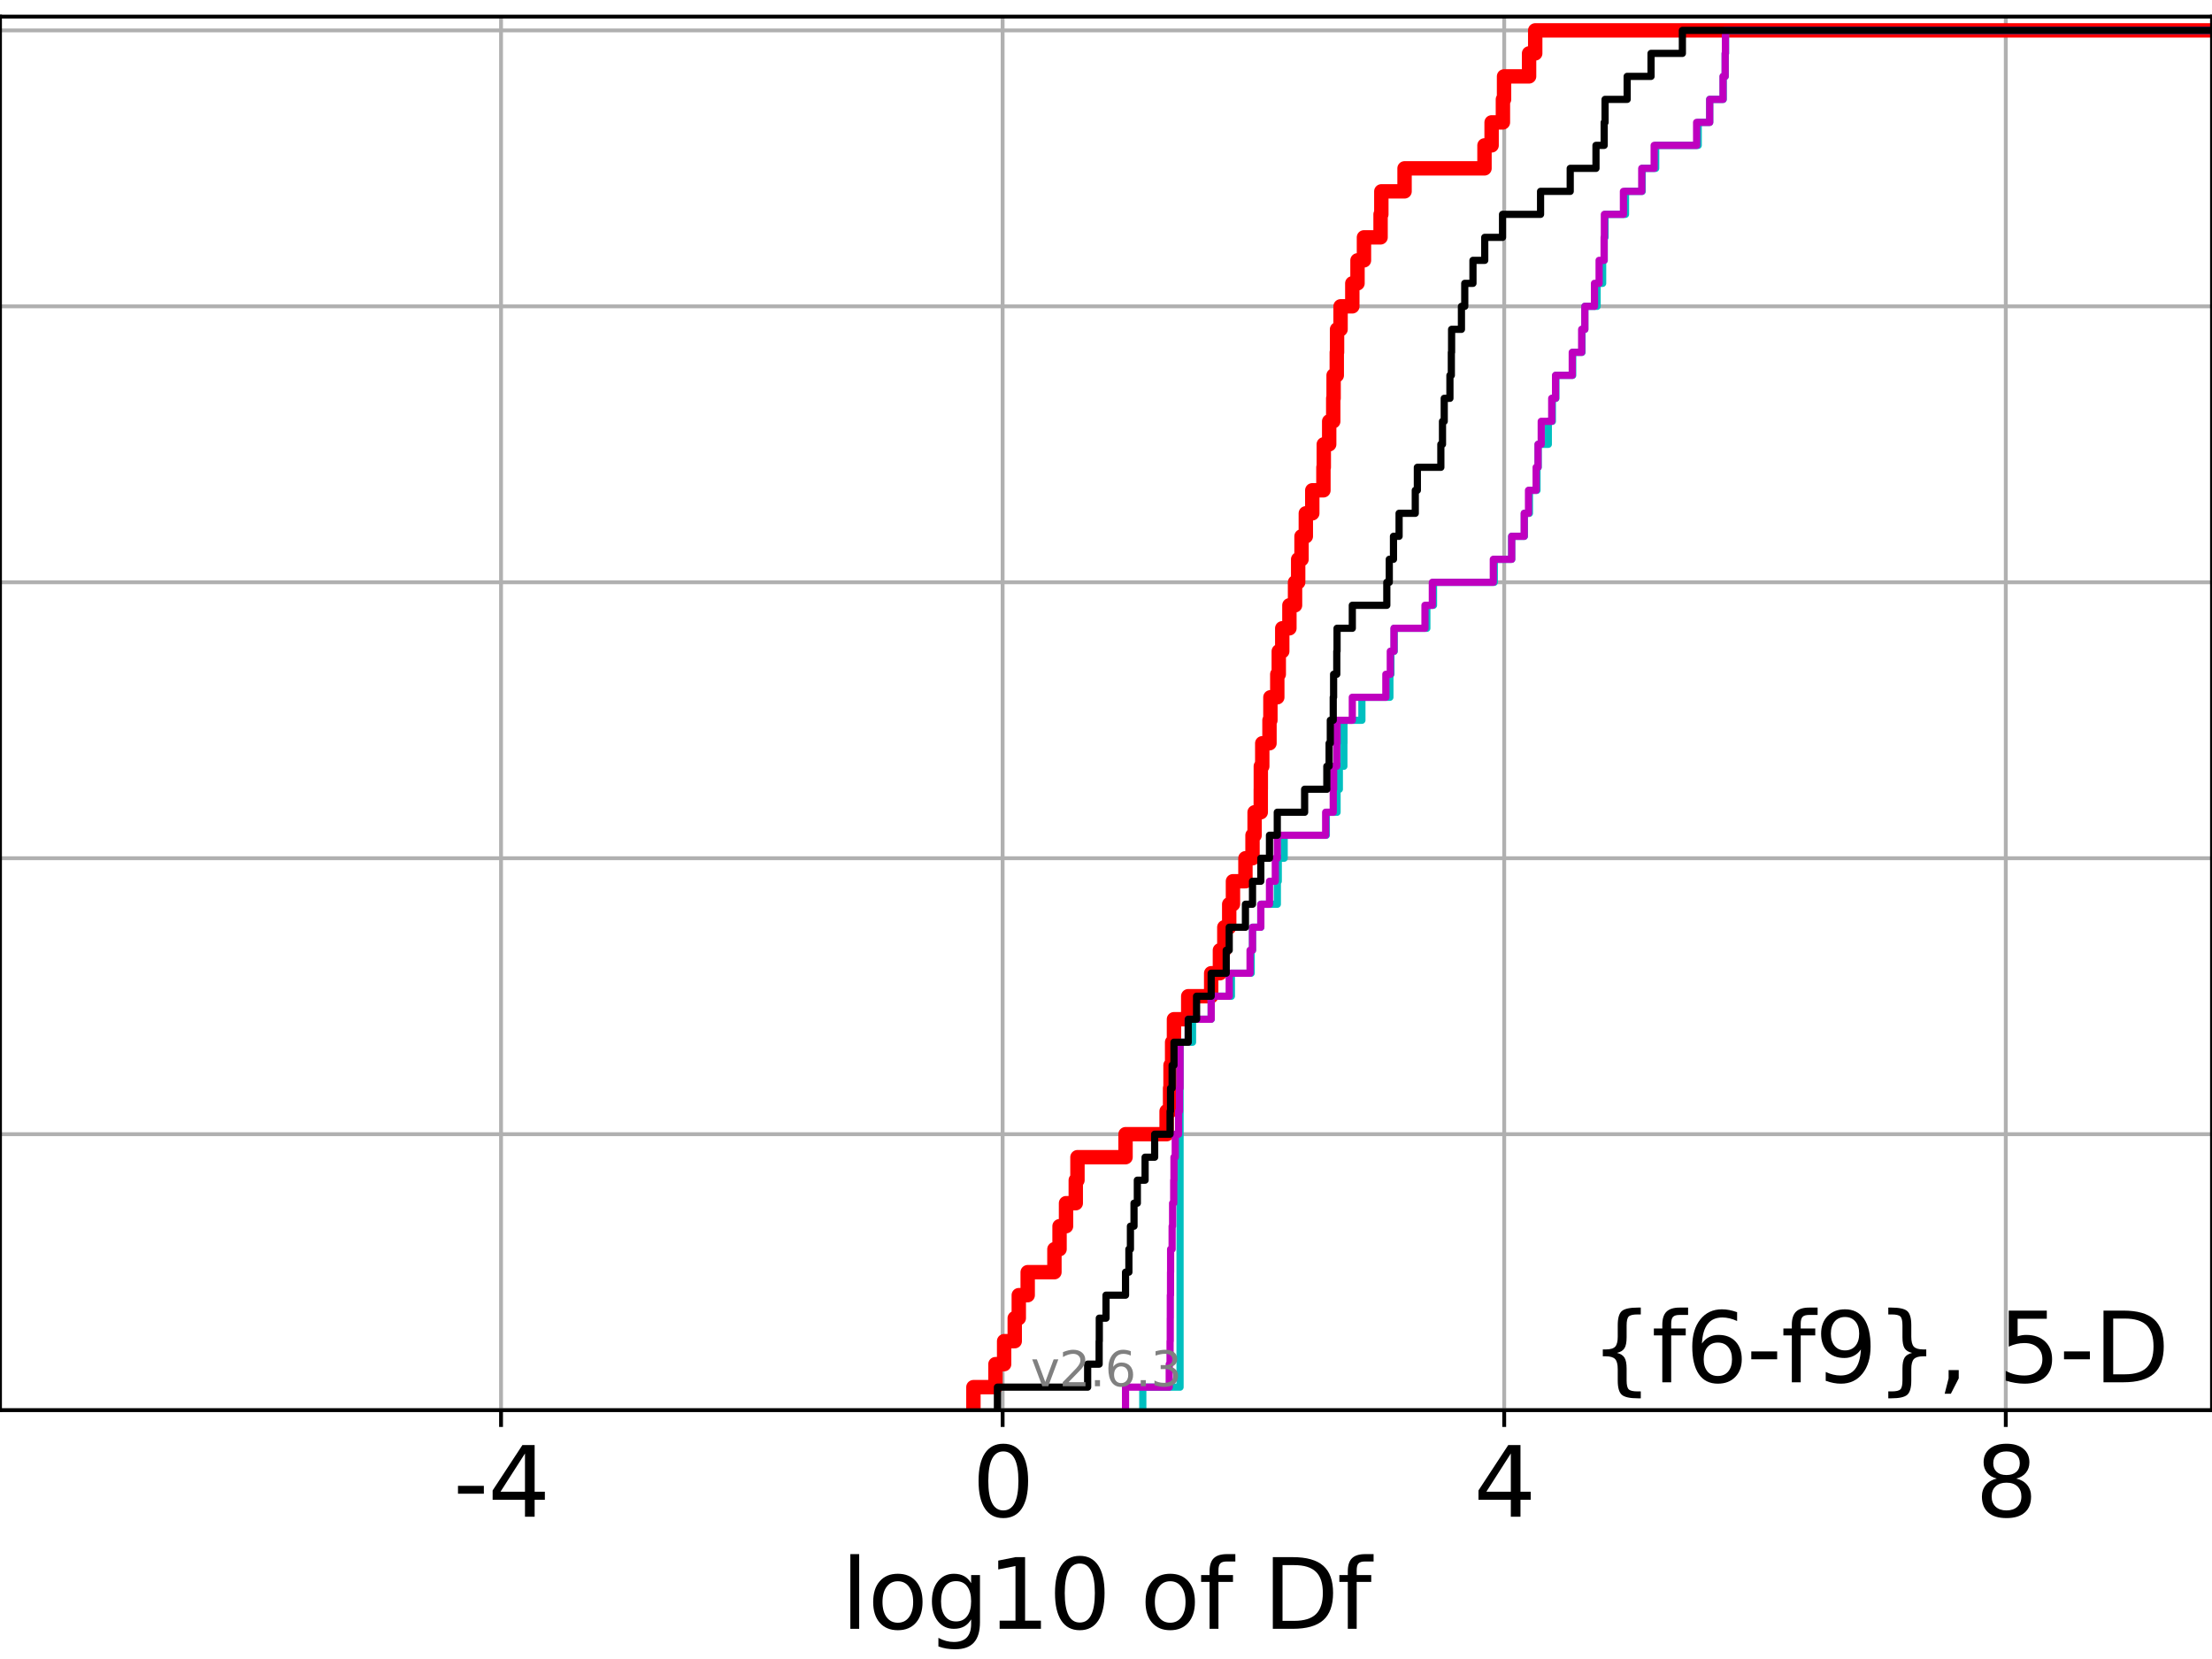 <?xml version="1.0" encoding="utf-8" standalone="no"?>
<!DOCTYPE svg PUBLIC "-//W3C//DTD SVG 1.1//EN"
  "http://www.w3.org/Graphics/SVG/1.1/DTD/svg11.dtd">
<svg xmlns:xlink="http://www.w3.org/1999/xlink" width="460.8pt" height="345.6pt" viewBox="0 0 460.8 345.6" xmlns="http://www.w3.org/2000/svg" version="1.1">
 <defs>
  <style type="text/css">*{stroke-linejoin: round; stroke-linecap: butt}</style>
 </defs>
 <g id="figure_1">
  <g id="patch_1">
   <path d="M 0 345.6 
L 460.8 345.6 
L 460.8 0 
L 0 0 
z
" style="fill: #ffffff"/>
  </g>
  <g id="axes_1">
   <g id="patch_2">
    <path d="M 0 293.76 
L 460.8 293.76 
L 460.8 3.456 
L 0 3.456 
z
" style="fill: #ffffff"/>
   </g>
   <g id="matplotlib.axis_1">
    <g id="xtick_1">
     <g id="line2d_1">
      <path d="M 104.376 293.76 
L 104.376 3.456 
" clip-path="url(#p74b870e5cc)" style="fill: none; stroke: #b0b0b0; stroke-width: 0.8; stroke-linecap: square"/>
     </g>
     <g id="line2d_2">
      <defs>
       <path id="m2330bbb1fe" d="M 0 0 
L 0 3.5 
" style="stroke: #000000; stroke-width: 0.8"/>
      </defs>
      <g>
       <use xlink:href="#m2330bbb1fe" x="104.376" y="293.76" style="stroke: #000000; stroke-width: 0.8"/>
      </g>
     </g>
     <g id="text_1">
      <!-- -4 -->
      <g transform="translate(94.406 315.957) scale(0.2 -0.2)">
       <defs>
        <path id="DejaVuSans-2d" d="M 313 2009 
L 1997 2009 
L 1997 1497 
L 313 1497 
L 313 2009 
z
" transform="scale(0.016)"/>
        <path id="DejaVuSans-34" d="M 2419 4116 
L 825 1625 
L 2419 1625 
L 2419 4116 
z
M 2253 4666 
L 3047 4666 
L 3047 1625 
L 3713 1625 
L 3713 1100 
L 3047 1100 
L 3047 0 
L 2419 0 
L 2419 1100 
L 313 1100 
L 313 1709 
L 2253 4666 
z
" transform="scale(0.016)"/>
       </defs>
       <use xlink:href="#DejaVuSans-2d"/>
       <use xlink:href="#DejaVuSans-34" x="36.084"/>
      </g>
     </g>
    </g>
    <g id="xtick_2">
     <g id="line2d_3">
      <path d="M 208.865 293.76 
L 208.865 3.456 
" clip-path="url(#p74b870e5cc)" style="fill: none; stroke: #b0b0b0; stroke-width: 0.8; stroke-linecap: square"/>
     </g>
     <g id="line2d_4">
      <g>
       <use xlink:href="#m2330bbb1fe" x="208.865" y="293.76" style="stroke: #000000; stroke-width: 0.8"/>
      </g>
     </g>
     <g id="text_2">
      <!-- 0 -->
      <g transform="translate(202.503 315.957) scale(0.2 -0.2)">
       <defs>
        <path id="DejaVuSans-30" d="M 2034 4250 
Q 1547 4250 1301 3770 
Q 1056 3291 1056 2328 
Q 1056 1369 1301 889 
Q 1547 409 2034 409 
Q 2525 409 2770 889 
Q 3016 1369 3016 2328 
Q 3016 3291 2770 3770 
Q 2525 4250 2034 4250 
z
M 2034 4750 
Q 2819 4750 3233 4129 
Q 3647 3509 3647 2328 
Q 3647 1150 3233 529 
Q 2819 -91 2034 -91 
Q 1250 -91 836 529 
Q 422 1150 422 2328 
Q 422 3509 836 4129 
Q 1250 4750 2034 4750 
z
" transform="scale(0.016)"/>
       </defs>
       <use xlink:href="#DejaVuSans-30"/>
      </g>
     </g>
    </g>
    <g id="xtick_3">
     <g id="line2d_5">
      <path d="M 313.354 293.76 
L 313.354 3.456 
" clip-path="url(#p74b870e5cc)" style="fill: none; stroke: #b0b0b0; stroke-width: 0.8; stroke-linecap: square"/>
     </g>
     <g id="line2d_6">
      <g>
       <use xlink:href="#m2330bbb1fe" x="313.354" y="293.76" style="stroke: #000000; stroke-width: 0.8"/>
      </g>
     </g>
     <g id="text_3">
      <!-- 4 -->
      <g transform="translate(306.992 315.957) scale(0.2 -0.2)">
       <use xlink:href="#DejaVuSans-34"/>
      </g>
     </g>
    </g>
    <g id="xtick_4">
     <g id="line2d_7">
      <path d="M 417.843 293.76 
L 417.843 3.456 
" clip-path="url(#p74b870e5cc)" style="fill: none; stroke: #b0b0b0; stroke-width: 0.8; stroke-linecap: square"/>
     </g>
     <g id="line2d_8">
      <g>
       <use xlink:href="#m2330bbb1fe" x="417.843" y="293.76" style="stroke: #000000; stroke-width: 0.8"/>
      </g>
     </g>
     <g id="text_4">
      <!-- 8 -->
      <g transform="translate(411.481 315.957) scale(0.2 -0.2)">
       <defs>
        <path id="DejaVuSans-38" d="M 2034 2216 
Q 1584 2216 1326 1975 
Q 1069 1734 1069 1313 
Q 1069 891 1326 650 
Q 1584 409 2034 409 
Q 2484 409 2743 651 
Q 3003 894 3003 1313 
Q 3003 1734 2745 1975 
Q 2488 2216 2034 2216 
z
M 1403 2484 
Q 997 2584 770 2862 
Q 544 3141 544 3541 
Q 544 4100 942 4425 
Q 1341 4750 2034 4750 
Q 2731 4750 3128 4425 
Q 3525 4100 3525 3541 
Q 3525 3141 3298 2862 
Q 3072 2584 2669 2484 
Q 3125 2378 3379 2068 
Q 3634 1759 3634 1313 
Q 3634 634 3220 271 
Q 2806 -91 2034 -91 
Q 1263 -91 848 271 
Q 434 634 434 1313 
Q 434 1759 690 2068 
Q 947 2378 1403 2484 
z
M 1172 3481 
Q 1172 3119 1398 2916 
Q 1625 2713 2034 2713 
Q 2441 2713 2670 2916 
Q 2900 3119 2900 3481 
Q 2900 3844 2670 4047 
Q 2441 4250 2034 4250 
Q 1625 4250 1398 4047 
Q 1172 3844 1172 3481 
z
" transform="scale(0.016)"/>
       </defs>
       <use xlink:href="#DejaVuSans-38"/>
      </g>
     </g>
    </g>
    <g id="text_5">
     <!-- log10 of Df -->
     <g transform="translate(175.214 339.313) scale(0.2 -0.2)">
      <defs>
       <path id="DejaVuSans-6c" d="M 603 4863 
L 1178 4863 
L 1178 0 
L 603 0 
L 603 4863 
z
" transform="scale(0.016)"/>
       <path id="DejaVuSans-6f" d="M 1959 3097 
Q 1497 3097 1228 2736 
Q 959 2375 959 1747 
Q 959 1119 1226 758 
Q 1494 397 1959 397 
Q 2419 397 2687 759 
Q 2956 1122 2956 1747 
Q 2956 2369 2687 2733 
Q 2419 3097 1959 3097 
z
M 1959 3584 
Q 2709 3584 3137 3096 
Q 3566 2609 3566 1747 
Q 3566 888 3137 398 
Q 2709 -91 1959 -91 
Q 1206 -91 779 398 
Q 353 888 353 1747 
Q 353 2609 779 3096 
Q 1206 3584 1959 3584 
z
" transform="scale(0.016)"/>
       <path id="DejaVuSans-67" d="M 2906 1791 
Q 2906 2416 2648 2759 
Q 2391 3103 1925 3103 
Q 1463 3103 1205 2759 
Q 947 2416 947 1791 
Q 947 1169 1205 825 
Q 1463 481 1925 481 
Q 2391 481 2648 825 
Q 2906 1169 2906 1791 
z
M 3481 434 
Q 3481 -459 3084 -895 
Q 2688 -1331 1869 -1331 
Q 1566 -1331 1297 -1286 
Q 1028 -1241 775 -1147 
L 775 -588 
Q 1028 -725 1275 -790 
Q 1522 -856 1778 -856 
Q 2344 -856 2625 -561 
Q 2906 -266 2906 331 
L 2906 616 
Q 2728 306 2450 153 
Q 2172 0 1784 0 
Q 1141 0 747 490 
Q 353 981 353 1791 
Q 353 2603 747 3093 
Q 1141 3584 1784 3584 
Q 2172 3584 2450 3431 
Q 2728 3278 2906 2969 
L 2906 3500 
L 3481 3500 
L 3481 434 
z
" transform="scale(0.016)"/>
       <path id="DejaVuSans-31" d="M 794 531 
L 1825 531 
L 1825 4091 
L 703 3866 
L 703 4441 
L 1819 4666 
L 2450 4666 
L 2450 531 
L 3481 531 
L 3481 0 
L 794 0 
L 794 531 
z
" transform="scale(0.016)"/>
       <path id="DejaVuSans-20" transform="scale(0.016)"/>
       <path id="DejaVuSans-66" d="M 2375 4863 
L 2375 4384 
L 1825 4384 
Q 1516 4384 1395 4259 
Q 1275 4134 1275 3809 
L 1275 3500 
L 2222 3500 
L 2222 3053 
L 1275 3053 
L 1275 0 
L 697 0 
L 697 3053 
L 147 3053 
L 147 3500 
L 697 3500 
L 697 3744 
Q 697 4328 969 4595 
Q 1241 4863 1831 4863 
L 2375 4863 
z
" transform="scale(0.016)"/>
       <path id="DejaVuSans-44" d="M 1259 4147 
L 1259 519 
L 2022 519 
Q 2988 519 3436 956 
Q 3884 1394 3884 2338 
Q 3884 3275 3436 3711 
Q 2988 4147 2022 4147 
L 1259 4147 
z
M 628 4666 
L 1925 4666 
Q 3281 4666 3915 4102 
Q 4550 3538 4550 2338 
Q 4550 1131 3912 565 
Q 3275 0 1925 0 
L 628 0 
L 628 4666 
z
" transform="scale(0.016)"/>
      </defs>
      <use xlink:href="#DejaVuSans-6c"/>
      <use xlink:href="#DejaVuSans-6f" x="27.783"/>
      <use xlink:href="#DejaVuSans-67" x="88.965"/>
      <use xlink:href="#DejaVuSans-31" x="152.441"/>
      <use xlink:href="#DejaVuSans-30" x="216.064"/>
      <use xlink:href="#DejaVuSans-20" x="279.688"/>
      <use xlink:href="#DejaVuSans-6f" x="311.475"/>
      <use xlink:href="#DejaVuSans-66" x="372.656"/>
      <use xlink:href="#DejaVuSans-20" x="407.861"/>
      <use xlink:href="#DejaVuSans-44" x="439.648"/>
      <use xlink:href="#DejaVuSans-66" x="516.65"/>
     </g>
    </g>
   </g>
   <g id="matplotlib.axis_2">
    <g id="ytick_1">
     <g id="line2d_9">
      <path d="M 0 293.76 
L 460.8 293.76 
" clip-path="url(#p74b870e5cc)" style="fill: none; stroke: #b0b0b0; stroke-width: 0.8; stroke-linecap: square"/>
     </g>
     <g id="line2d_10">
      <defs>
       <path id="m5c12b7713f" d="M 0 0 
L -3.5 0 
" style="stroke: #000000; stroke-width: 0.8"/>
      </defs>
      <g>
       <use xlink:href="#m5c12b7713f" x="0" y="293.76" style="stroke: #000000; stroke-width: 0.8"/>
      </g>
     </g>
    </g>
    <g id="ytick_2">
     <g id="line2d_11">
      <path d="M 0 236.274 
L 460.8 236.274 
" clip-path="url(#p74b870e5cc)" style="fill: none; stroke: #b0b0b0; stroke-width: 0.8; stroke-linecap: square"/>
     </g>
     <g id="line2d_12">
      <g>
       <use xlink:href="#m5c12b7713f" x="0" y="236.274" style="stroke: #000000; stroke-width: 0.8"/>
      </g>
     </g>
    </g>
    <g id="ytick_3">
     <g id="line2d_13">
      <path d="M 0 178.788 
L 460.8 178.788 
" clip-path="url(#p74b870e5cc)" style="fill: none; stroke: #b0b0b0; stroke-width: 0.8; stroke-linecap: square"/>
     </g>
     <g id="line2d_14">
      <g>
       <use xlink:href="#m5c12b7713f" x="0" y="178.788" style="stroke: #000000; stroke-width: 0.8"/>
      </g>
     </g>
    </g>
    <g id="ytick_4">
     <g id="line2d_15">
      <path d="M 0 121.302 
L 460.8 121.302 
" clip-path="url(#p74b870e5cc)" style="fill: none; stroke: #b0b0b0; stroke-width: 0.8; stroke-linecap: square"/>
     </g>
     <g id="line2d_16">
      <g>
       <use xlink:href="#m5c12b7713f" x="0" y="121.302" style="stroke: #000000; stroke-width: 0.8"/>
      </g>
     </g>
    </g>
    <g id="ytick_5">
     <g id="line2d_17">
      <path d="M 0 63.816 
L 460.8 63.816 
" clip-path="url(#p74b870e5cc)" style="fill: none; stroke: #b0b0b0; stroke-width: 0.8; stroke-linecap: square"/>
     </g>
     <g id="line2d_18">
      <g>
       <use xlink:href="#m5c12b7713f" x="0" y="63.816" style="stroke: #000000; stroke-width: 0.8"/>
      </g>
     </g>
    </g>
    <g id="ytick_6">
     <g id="line2d_19">
      <path d="M 0 6.33 
L 460.8 6.33 
" clip-path="url(#p74b870e5cc)" style="fill: none; stroke: #b0b0b0; stroke-width: 0.8; stroke-linecap: square"/>
     </g>
     <g id="line2d_20">
      <g>
       <use xlink:href="#m5c12b7713f" x="0" y="6.33" style="stroke: #000000; stroke-width: 0.8"/>
      </g>
     </g>
    </g>
   </g>
   <g id="line2d_21">
    <path d="M 202.78 293.76 
L 202.78 288.97 
L 207.372 288.97 
L 207.372 284.179 
L 209.178 284.179 
L 209.178 279.389 
L 211.387 279.389 
L 211.387 274.598 
L 212.231 274.598 
L 212.231 269.808 
L 214.087 269.808 
L 214.087 265.017 
L 219.656 265.017 
L 219.656 260.227 
L 220.724 260.227 
L 220.724 255.436 
L 222.074 255.436 
L 222.074 250.646 
L 224.102 250.646 
L 224.102 245.855 
L 224.455 245.855 
L 224.455 241.065 
L 234.47 241.065 
L 234.47 236.274 
L 243.024 236.274 
L 243.024 231.484 
L 243.748 231.484 
L 243.748 226.693 
L 243.842 226.693 
L 243.842 221.903 
L 244.174 221.903 
L 244.174 217.112 
L 244.559 217.112 
L 244.559 212.322 
L 247.531 212.322 
L 247.531 207.531 
L 252.312 207.531 
L 252.312 202.741 
L 254.131 202.741 
L 254.131 197.95 
L 255.05 197.95 
L 255.05 193.16 
L 256.067 193.16 
L 256.067 188.369 
L 256.847 188.369 
L 256.847 183.579 
L 259.447 183.579 
L 259.447 178.788 
L 260.921 178.788 
L 260.921 173.998 
L 261.357 173.998 
L 261.357 169.207 
L 262.639 169.207 
L 262.639 164.417 
L 262.651 164.417 
L 262.651 159.626 
L 262.953 159.626 
L 262.953 154.836 
L 264.457 154.836 
L 264.457 150.045 
L 264.649 150.045 
L 264.649 145.255 
L 266.082 145.255 
L 266.082 140.464 
L 266.391 140.464 
L 266.391 135.674 
L 267.116 135.674 
L 267.116 130.883 
L 268.606 130.883 
L 268.606 126.093 
L 269.78 126.093 
L 269.78 121.302 
L 270.432 121.302 
L 270.432 116.512 
L 271.131 116.512 
L 271.131 111.721 
L 272.026 111.721 
L 272.026 106.931 
L 273.372 106.931 
L 273.372 102.14 
L 275.693 102.14 
L 275.693 97.35 
L 275.768 97.35 
L 275.768 92.559 
L 276.894 92.559 
L 276.894 87.769 
L 277.737 87.769 
L 277.737 82.978 
L 277.814 82.978 
L 277.814 78.188 
L 278.475 78.188 
L 278.475 73.397 
L 278.532 73.397 
L 278.532 68.607 
L 279.264 68.607 
L 279.264 63.816 
L 281.711 63.816 
L 281.711 59.026 
L 282.793 59.026 
L 282.793 54.235 
L 284.138 54.235 
L 284.138 49.445 
L 287.598 49.445 
L 287.598 44.654 
L 287.757 44.654 
L 287.757 39.864 
L 292.595 39.864 
L 292.595 35.073 
L 309.247 35.073 
L 309.247 30.283 
L 310.728 30.283 
L 310.728 25.492 
L 313.083 25.492 
L 313.083 20.702 
L 313.321 20.702 
L 313.321 15.911 
L 318.535 15.911 
L 318.535 11.121 
L 319.814 11.121 
L 319.814 6.33 
L 319.814 6.33 
L 319.814 6.33 
L 460.8 6.33 
" clip-path="url(#p74b870e5cc)" style="fill: none; stroke: #ff0000; stroke-width: 3; stroke-linecap: square"/>
   </g>
   <g id="line2d_22">
    <path d="M 238.064 293.76 
L 238.064 288.97 
L 245.827 288.97 
L 245.827 284.179 
L 245.827 284.179 
L 245.827 279.389 
L 245.827 279.389 
L 245.827 274.598 
L 245.827 274.598 
L 245.827 269.808 
L 245.827 269.808 
L 245.827 265.017 
L 245.827 265.017 
L 245.827 260.227 
L 245.827 260.227 
L 245.827 255.436 
L 245.827 255.436 
L 245.827 250.646 
L 245.827 250.646 
L 245.827 245.855 
L 245.827 245.855 
L 245.827 241.065 
L 245.827 241.065 
L 245.827 236.274 
L 245.827 236.274 
L 245.827 231.484 
L 245.827 231.484 
L 245.827 226.693 
L 245.827 226.693 
L 245.827 221.903 
L 245.827 221.903 
L 245.827 217.112 
L 248.424 217.112 
L 248.424 212.322 
L 252.312 212.322 
L 252.312 207.531 
L 256.521 207.531 
L 256.521 202.741 
L 260.645 202.741 
L 260.645 197.95 
L 260.921 197.95 
L 260.921 193.16 
L 262.651 193.16 
L 262.651 188.369 
L 266.092 188.369 
L 266.092 183.579 
L 266.285 183.579 
L 266.285 178.788 
L 267.513 178.788 
L 267.513 173.998 
L 276.293 173.998 
L 276.293 169.207 
L 278.532 169.207 
L 278.532 164.417 
L 279.008 164.417 
L 279.008 159.626 
L 279.953 159.626 
L 279.953 154.836 
L 279.974 154.836 
L 279.974 150.045 
L 283.708 150.045 
L 283.708 145.255 
L 289.539 145.255 
L 289.539 140.464 
L 289.755 140.464 
L 289.755 135.674 
L 290.442 135.674 
L 290.442 130.883 
L 297.236 130.883 
L 297.236 126.093 
L 298.623 126.093 
L 298.623 121.302 
L 311.291 121.302 
L 311.291 116.512 
L 314.91 116.512 
L 314.91 111.721 
L 317.558 111.721 
L 317.558 106.931 
L 318.607 106.931 
L 318.607 102.14 
L 320.183 102.14 
L 320.183 97.35 
L 320.435 97.35 
L 320.435 92.559 
L 322.543 92.559 
L 322.543 87.769 
L 323.39 87.769 
L 323.39 82.978 
L 324.123 82.978 
L 324.123 78.188 
L 327.621 78.188 
L 327.621 73.397 
L 329.566 73.397 
L 329.566 68.607 
L 330.149 68.607 
L 330.149 63.816 
L 332.708 63.816 
L 332.708 59.026 
L 333.858 59.026 
L 333.858 54.235 
L 334.19 54.235 
L 334.19 49.445 
L 334.359 49.445 
L 334.359 44.654 
L 338.621 44.654 
L 338.621 39.864 
L 342.1 39.864 
L 342.1 35.073 
L 344.912 35.073 
L 344.912 30.283 
L 353.768 30.283 
L 353.768 25.492 
L 356.161 25.492 
L 356.161 20.702 
L 358.98 20.702 
L 358.98 15.911 
L 359.393 15.911 
L 359.393 11.121 
L 359.466 11.121 
L 359.466 6.33 
L 359.466 6.33 
L 359.466 6.33 
L 460.8 6.33 
" clip-path="url(#p74b870e5cc)" style="fill: none; stroke: #00bfbf; stroke-width: 1.5; stroke-linecap: square"/>
   </g>
   <g id="line2d_23">
    <path d="M 234.47 293.76 
L 234.47 288.97 
L 243.572 288.97 
L 243.572 284.179 
L 243.748 284.179 
L 243.748 279.389 
L 243.784 279.389 
L 243.784 274.598 
L 243.797 274.598 
L 243.797 269.808 
L 243.842 269.808 
L 243.842 265.017 
L 243.859 265.017 
L 243.859 260.227 
L 244.174 260.227 
L 244.174 255.436 
L 244.273 255.436 
L 244.273 250.646 
L 244.505 250.646 
L 244.505 245.855 
L 244.559 245.855 
L 244.559 241.065 
L 244.826 241.065 
L 244.826 236.274 
L 245.527 236.274 
L 245.527 231.484 
L 245.705 231.484 
L 245.705 226.693 
L 245.827 226.693 
L 245.827 221.903 
L 245.827 221.903 
L 245.827 217.112 
L 247.531 217.112 
L 247.531 212.322 
L 252.312 212.322 
L 252.312 207.531 
L 256.067 207.531 
L 256.067 202.741 
L 260.408 202.741 
L 260.408 197.95 
L 260.921 197.95 
L 260.921 193.16 
L 262.651 193.16 
L 262.651 188.369 
L 264.457 188.369 
L 264.457 183.579 
L 265.671 183.579 
L 265.671 178.788 
L 266.092 178.788 
L 266.092 173.998 
L 276.16 173.998 
L 276.16 169.207 
L 277.737 169.207 
L 277.737 164.417 
L 277.814 164.417 
L 277.814 159.626 
L 278.475 159.626 
L 278.475 154.836 
L 278.532 154.836 
L 278.532 150.045 
L 281.711 150.045 
L 281.711 145.255 
L 288.698 145.255 
L 288.698 140.464 
L 289.624 140.464 
L 289.624 135.674 
L 290.387 135.674 
L 290.387 130.883 
L 296.848 130.883 
L 296.848 126.093 
L 298.381 126.093 
L 298.381 121.302 
L 311.085 121.302 
L 311.085 116.512 
L 314.91 116.512 
L 314.91 111.721 
L 317.519 111.721 
L 317.519 106.931 
L 318.416 106.931 
L 318.416 102.14 
L 320.006 102.14 
L 320.006 97.35 
L 320.397 97.35 
L 320.397 92.559 
L 321.065 92.559 
L 321.065 87.769 
L 323.248 87.769 
L 323.248 82.978 
L 324.047 82.978 
L 324.047 78.188 
L 327.528 78.188 
L 327.528 73.397 
L 329.491 73.397 
L 329.491 68.607 
L 330.149 68.607 
L 330.149 63.816 
L 332.161 63.816 
L 332.161 59.026 
L 333.125 59.026 
L 333.125 54.235 
L 334.165 54.235 
L 334.165 49.445 
L 334.222 49.445 
L 334.222 44.654 
L 338.19 44.654 
L 338.19 39.864 
L 342.007 39.864 
L 342.007 35.073 
L 344.592 35.073 
L 344.592 30.283 
L 353.438 30.283 
L 353.438 25.492 
L 356.161 25.492 
L 356.161 20.702 
L 358.939 20.702 
L 358.939 15.911 
L 359.382 15.911 
L 359.382 11.121 
L 359.437 11.121 
L 359.437 6.33 
L 359.437 6.33 
L 359.437 6.33 
L 460.8 6.33 
" clip-path="url(#p74b870e5cc)" style="fill: none; stroke: #bf00bf; stroke-width: 1.5; stroke-linecap: square"/>
   </g>
   <g id="line2d_24">
    <path d="M 207.783 293.76 
L 207.783 288.97 
L 226.578 288.97 
L 226.578 284.179 
L 228.97 284.179 
L 228.97 279.389 
L 229.003 279.389 
L 229.003 274.598 
L 230.403 274.598 
L 230.403 269.808 
L 234.47 269.808 
L 234.47 265.017 
L 235.169 265.017 
L 235.169 260.227 
L 235.488 260.227 
L 235.488 255.436 
L 236.236 255.436 
L 236.236 250.646 
L 236.929 250.646 
L 236.929 245.855 
L 238.545 245.855 
L 238.545 241.065 
L 240.537 241.065 
L 240.537 236.274 
L 243.748 236.274 
L 243.748 231.484 
L 243.842 231.484 
L 243.842 226.693 
L 244.174 226.693 
L 244.174 221.903 
L 244.559 221.903 
L 244.559 217.112 
L 247.531 217.112 
L 247.531 212.322 
L 249.266 212.322 
L 249.266 207.531 
L 252.312 207.531 
L 252.312 202.741 
L 255.445 202.741 
L 255.445 197.95 
L 256.067 197.95 
L 256.067 193.16 
L 259.447 193.16 
L 259.447 188.369 
L 260.921 188.369 
L 260.921 183.579 
L 262.651 183.579 
L 262.651 178.788 
L 264.457 178.788 
L 264.457 173.998 
L 266.082 173.998 
L 266.082 169.207 
L 271.778 169.207 
L 271.778 164.417 
L 276.405 164.417 
L 276.405 159.626 
L 276.879 159.626 
L 276.879 154.836 
L 277.129 154.836 
L 277.129 150.045 
L 277.737 150.045 
L 277.737 145.255 
L 277.814 145.255 
L 277.814 140.464 
L 278.475 140.464 
L 278.475 135.674 
L 278.532 135.674 
L 278.532 130.883 
L 281.711 130.883 
L 281.711 126.093 
L 288.898 126.093 
L 288.898 121.302 
L 289.412 121.302 
L 289.412 116.512 
L 290.287 116.512 
L 290.287 111.721 
L 291.456 111.721 
L 291.456 106.931 
L 294.827 106.931 
L 294.827 102.14 
L 295.262 102.14 
L 295.262 97.35 
L 300.154 97.35 
L 300.154 92.559 
L 300.498 92.559 
L 300.498 87.769 
L 300.86 87.769 
L 300.86 82.978 
L 302.046 82.978 
L 302.046 78.188 
L 302.342 78.188 
L 302.342 73.397 
L 302.394 73.397 
L 302.394 68.607 
L 304.444 68.607 
L 304.444 63.816 
L 305.135 63.816 
L 305.135 59.026 
L 306.845 59.026 
L 306.845 54.235 
L 309.298 54.235 
L 309.298 49.445 
L 313.005 49.445 
L 313.005 44.654 
L 320.926 44.654 
L 320.926 39.864 
L 327.105 39.864 
L 327.105 35.073 
L 332.472 35.073 
L 332.472 30.283 
L 334.181 30.283 
L 334.181 25.492 
L 334.366 25.492 
L 334.366 20.702 
L 338.968 20.702 
L 338.968 15.911 
L 343.942 15.911 
L 343.942 11.121 
L 350.47 11.121 
L 350.47 6.33 
L 350.47 6.33 
L 350.47 6.33 
L 460.8 6.33 
" clip-path="url(#p74b870e5cc)" style="fill: none; stroke: #000000; stroke-width: 1.5; stroke-linecap: square"/>
   </g>
   <g id="patch_3">
    <path d="M 0 293.76 
L 0 3.456 
" style="fill: none; stroke: #000000; stroke-width: 0.8; stroke-linejoin: miter; stroke-linecap: square"/>
   </g>
   <g id="patch_4">
    <path d="M 460.8 293.76 
L 460.8 3.456 
" style="fill: none; stroke: #000000; stroke-width: 0.8; stroke-linejoin: miter; stroke-linecap: square"/>
   </g>
   <g id="patch_5">
    <path d="M 0 293.76 
L 460.8 293.76 
" style="fill: none; stroke: #000000; stroke-width: 0.8; stroke-linejoin: miter; stroke-linecap: square"/>
   </g>
   <g id="patch_6">
    <path d="M 0 3.456 
L 460.8 3.456 
" style="fill: none; stroke: #000000; stroke-width: 0.8; stroke-linejoin: miter; stroke-linecap: square"/>
   </g>
   <g id="text_6">
    <!-- {f6-f9}, 5-D -->
    <g transform="translate(331.334 287.954) scale(0.2 -0.2)">
     <defs>
      <path id="DejaVuSans-7b" d="M 3272 -594 
L 3272 -1044 
L 3078 -1044 
Q 2300 -1044 2036 -812 
Q 1772 -581 1772 109 
L 1772 856 
Q 1772 1328 1603 1509 
Q 1434 1691 991 1691 
L 800 1691 
L 800 2138 
L 991 2138 
Q 1438 2138 1605 2317 
Q 1772 2497 1772 2963 
L 1772 3713 
Q 1772 4403 2036 4633 
Q 2300 4863 3078 4863 
L 3272 4863 
L 3272 4416 
L 3059 4416 
Q 2619 4416 2484 4278 
Q 2350 4141 2350 3700 
L 2350 2925 
Q 2350 2434 2208 2212 
Q 2066 1991 1722 1913 
Q 2069 1828 2209 1606 
Q 2350 1384 2350 897 
L 2350 122 
Q 2350 -319 2484 -456 
Q 2619 -594 3059 -594 
L 3272 -594 
z
" transform="scale(0.016)"/>
      <path id="DejaVuSans-36" d="M 2113 2584 
Q 1688 2584 1439 2293 
Q 1191 2003 1191 1497 
Q 1191 994 1439 701 
Q 1688 409 2113 409 
Q 2538 409 2786 701 
Q 3034 994 3034 1497 
Q 3034 2003 2786 2293 
Q 2538 2584 2113 2584 
z
M 3366 4563 
L 3366 3988 
Q 3128 4100 2886 4159 
Q 2644 4219 2406 4219 
Q 1781 4219 1451 3797 
Q 1122 3375 1075 2522 
Q 1259 2794 1537 2939 
Q 1816 3084 2150 3084 
Q 2853 3084 3261 2657 
Q 3669 2231 3669 1497 
Q 3669 778 3244 343 
Q 2819 -91 2113 -91 
Q 1303 -91 875 529 
Q 447 1150 447 2328 
Q 447 3434 972 4092 
Q 1497 4750 2381 4750 
Q 2619 4750 2861 4703 
Q 3103 4656 3366 4563 
z
" transform="scale(0.016)"/>
      <path id="DejaVuSans-39" d="M 703 97 
L 703 672 
Q 941 559 1184 500 
Q 1428 441 1663 441 
Q 2288 441 2617 861 
Q 2947 1281 2994 2138 
Q 2813 1869 2534 1725 
Q 2256 1581 1919 1581 
Q 1219 1581 811 2004 
Q 403 2428 403 3163 
Q 403 3881 828 4315 
Q 1253 4750 1959 4750 
Q 2769 4750 3195 4129 
Q 3622 3509 3622 2328 
Q 3622 1225 3098 567 
Q 2575 -91 1691 -91 
Q 1453 -91 1209 -44 
Q 966 3 703 97 
z
M 1959 2075 
Q 2384 2075 2632 2365 
Q 2881 2656 2881 3163 
Q 2881 3666 2632 3958 
Q 2384 4250 1959 4250 
Q 1534 4250 1286 3958 
Q 1038 3666 1038 3163 
Q 1038 2656 1286 2365 
Q 1534 2075 1959 2075 
z
" transform="scale(0.016)"/>
      <path id="DejaVuSans-7d" d="M 800 -594 
L 1019 -594 
Q 1456 -594 1589 -459 
Q 1722 -325 1722 122 
L 1722 897 
Q 1722 1384 1862 1606 
Q 2003 1828 2350 1913 
Q 2003 1991 1862 2212 
Q 1722 2434 1722 2925 
L 1722 3700 
Q 1722 4144 1589 4280 
Q 1456 4416 1019 4416 
L 800 4416 
L 800 4863 
L 997 4863 
Q 1775 4863 2036 4633 
Q 2297 4403 2297 3713 
L 2297 2963 
Q 2297 2497 2465 2317 
Q 2634 2138 3078 2138 
L 3272 2138 
L 3272 1691 
L 3078 1691 
Q 2634 1691 2465 1509 
Q 2297 1328 2297 856 
L 2297 109 
Q 2297 -581 2036 -812 
Q 1775 -1044 997 -1044 
L 800 -1044 
L 800 -594 
z
" transform="scale(0.016)"/>
      <path id="DejaVuSans-2c" d="M 750 794 
L 1409 794 
L 1409 256 
L 897 -744 
L 494 -744 
L 750 256 
L 750 794 
z
" transform="scale(0.016)"/>
      <path id="DejaVuSans-35" d="M 691 4666 
L 3169 4666 
L 3169 4134 
L 1269 4134 
L 1269 2991 
Q 1406 3038 1543 3061 
Q 1681 3084 1819 3084 
Q 2600 3084 3056 2656 
Q 3513 2228 3513 1497 
Q 3513 744 3044 326 
Q 2575 -91 1722 -91 
Q 1428 -91 1123 -41 
Q 819 9 494 109 
L 494 744 
Q 775 591 1075 516 
Q 1375 441 1709 441 
Q 2250 441 2565 725 
Q 2881 1009 2881 1497 
Q 2881 1984 2565 2268 
Q 2250 2553 1709 2553 
Q 1456 2553 1204 2497 
Q 953 2441 691 2322 
L 691 4666 
z
" transform="scale(0.016)"/>
     </defs>
     <use xlink:href="#DejaVuSans-7b"/>
     <use xlink:href="#DejaVuSans-66" x="63.623"/>
     <use xlink:href="#DejaVuSans-36" x="98.828"/>
     <use xlink:href="#DejaVuSans-2d" x="162.451"/>
     <use xlink:href="#DejaVuSans-66" x="198.535"/>
     <use xlink:href="#DejaVuSans-39" x="233.74"/>
     <use xlink:href="#DejaVuSans-7d" x="297.363"/>
     <use xlink:href="#DejaVuSans-2c" x="360.986"/>
     <use xlink:href="#DejaVuSans-20" x="392.773"/>
     <use xlink:href="#DejaVuSans-35" x="424.561"/>
     <use xlink:href="#DejaVuSans-2d" x="488.184"/>
     <use xlink:href="#DejaVuSans-44" x="524.268"/>
    </g>
   </g>
   <g id="text_7">
    <!-- v2.6.3 -->
    <g style="fill: #808080" transform="translate(214.719 288.777) scale(0.1 -0.1)">
     <defs>
      <path id="DejaVuSans-76" d="M 191 3500 
L 800 3500 
L 1894 563 
L 2988 3500 
L 3597 3500 
L 2284 0 
L 1503 0 
L 191 3500 
z
" transform="scale(0.016)"/>
      <path id="DejaVuSans-32" d="M 1228 531 
L 3431 531 
L 3431 0 
L 469 0 
L 469 531 
Q 828 903 1448 1529 
Q 2069 2156 2228 2338 
Q 2531 2678 2651 2914 
Q 2772 3150 2772 3378 
Q 2772 3750 2511 3984 
Q 2250 4219 1831 4219 
Q 1534 4219 1204 4116 
Q 875 4013 500 3803 
L 500 4441 
Q 881 4594 1212 4672 
Q 1544 4750 1819 4750 
Q 2544 4750 2975 4387 
Q 3406 4025 3406 3419 
Q 3406 3131 3298 2873 
Q 3191 2616 2906 2266 
Q 2828 2175 2409 1742 
Q 1991 1309 1228 531 
z
" transform="scale(0.016)"/>
      <path id="DejaVuSans-2e" d="M 684 794 
L 1344 794 
L 1344 0 
L 684 0 
L 684 794 
z
" transform="scale(0.016)"/>
      <path id="DejaVuSans-33" d="M 2597 2516 
Q 3050 2419 3304 2112 
Q 3559 1806 3559 1356 
Q 3559 666 3084 287 
Q 2609 -91 1734 -91 
Q 1441 -91 1130 -33 
Q 819 25 488 141 
L 488 750 
Q 750 597 1062 519 
Q 1375 441 1716 441 
Q 2309 441 2620 675 
Q 2931 909 2931 1356 
Q 2931 1769 2642 2001 
Q 2353 2234 1838 2234 
L 1294 2234 
L 1294 2753 
L 1863 2753 
Q 2328 2753 2575 2939 
Q 2822 3125 2822 3475 
Q 2822 3834 2567 4026 
Q 2313 4219 1838 4219 
Q 1578 4219 1281 4162 
Q 984 4106 628 3988 
L 628 4550 
Q 988 4650 1302 4700 
Q 1616 4750 1894 4750 
Q 2613 4750 3031 4423 
Q 3450 4097 3450 3541 
Q 3450 3153 3228 2886 
Q 3006 2619 2597 2516 
z
" transform="scale(0.016)"/>
     </defs>
     <use xlink:href="#DejaVuSans-76"/>
     <use xlink:href="#DejaVuSans-32" x="59.18"/>
     <use xlink:href="#DejaVuSans-2e" x="122.803"/>
     <use xlink:href="#DejaVuSans-36" x="154.59"/>
     <use xlink:href="#DejaVuSans-2e" x="218.213"/>
     <use xlink:href="#DejaVuSans-33" x="250"/>
    </g>
   </g>
  </g>
 </g>
 <defs>
  <clipPath id="p74b870e5cc">
   <rect x="0" y="3.456" width="460.8" height="290.304"/>
  </clipPath>
 </defs>
</svg>

